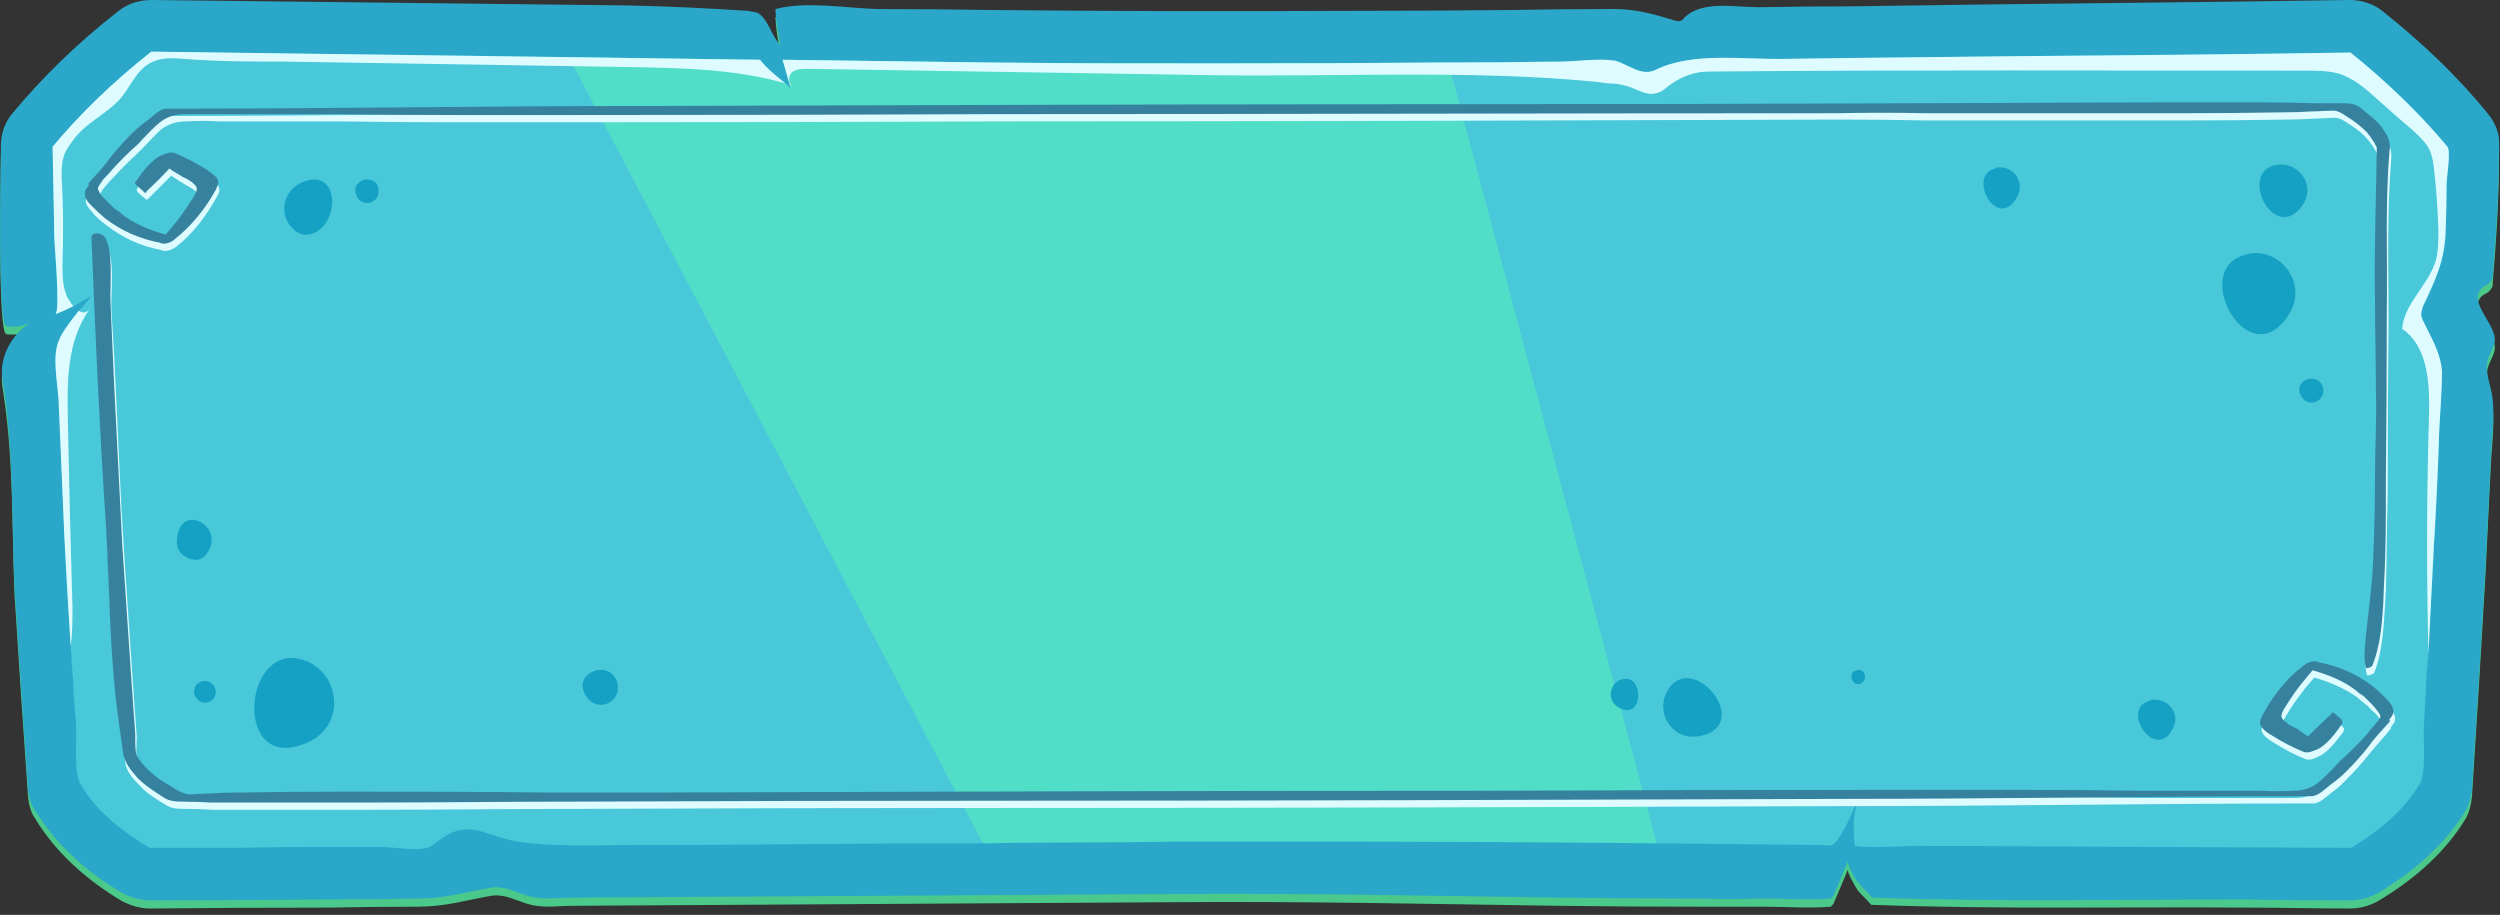 <svg width="276" height="101" viewBox="0 0 276 101" fill="none" xmlns="http://www.w3.org/2000/svg">
<rect x="0" y="0" width="276" height="101" fill="#333333" stroke="none"/>
<path d="M272.9 88C272.8 88.9 272.6 89.7 272.2 90.4C270 94 266.7 97 262.5 99.5C261.6 100 260.5 100.3 259.5 100.3C255.7 100.3 251.9 100.2 248.1 100.2C234.4 100.1 220.6 100.4 206.9 99.9C206.767 99.9 206.667 99.9 206.6 99.9C206.533 99.833 206.467 99.767 206.4 99.7C206 99.2 205.5 98.8 205.1 98.3C204.9 98 203.9 96.3 204 96C203.5 97.3 202.9 98.6 202.4 99.8C202.333 99.867 202.267 99.933 202.2 100C202.2 100.067 202.167 100.1 202.1 100.1C199.6 100.3 197.3 100.1 194.8 100.1C192.333 100.1 189.833 100.1 187.3 100.1C182.167 100.1 177.067 100.067 172 100C158 99.8 144 99.5 130 99.6C107.733 99.733 85.467 99.867 63.2 100C61.9 100 60.5 100.2 59.2 100C57.5 99.8 56 98.6 54.2 98.9C51.3 99.4 49.2 100.1 46.1 100.1C42.833 100.1 39.567 100.133 36.3 100.2C29.7 100.2 23.133 100.233 16.6 100.3C15.5 100.3 14.5 100 13.5 99.5C9.3 97 6.1 94 3.9 90.4C3.4 89.7 3.2 88.9 3.1 88C2.567 80.533 2.067 73.067 1.6 65.6C1.3 58.5 1.5 51.3 0.5 44.3C0.4 43.4 0.2 42.6 0.2 41.8C0.3 39.6 1.6 37.6 3.4 36.5C2.5 36.9 1.6 37 0.7 36.9C-0.3 36.8 0.1 18.6 0.1 17C0.1 15.7 0.5 14.5 1.3 13.5C4.7 9.4 8.6 5.6 13.1 2.1C14.1 1.3 15.4 0.9 16.7 0.9C34.233 1.1 51.767 1.3 69.3 1.5C73.7 1.6 78.1 1.8 82.6 2.1C82.9 2.1 83.3 2.2 83.6 2.3C84.8 2.9 85.2 5 86.2 5.9C85.867 4.567 85.667 3.233 85.6 1.9C89 1 93.4 1.8 96.9 1.8C101.033 1.867 105.133 1.933 109.2 2C122 2.133 134.833 2.167 147.7 2.1C154.233 2.1 160.767 2.067 167.3 2C170.633 1.933 173.933 1.9 177.2 1.9C180.2 1.8 182.1 2.3 185 3.1C185.1 3.2 185.3 3.2 185.5 3.2C185.6 3.2 185.8 3 185.9 2.9C187.9 0.9 191.4 1.7 194.2 1.7C197.6 1.633 201 1.567 204.4 1.5C222.7 1.3 241 1.2 259.4 0.9C260.7 0.9 262 1.3 263 2.1C267.4 5.6 271.4 9.4 274.7 13.5C275.5 14.5 276 15.7 275.9 17C275.9 21.8 275.6 26.4 275.2 31.2C275.2 31.5 275.2 31.7 275 31.9C274.8 32.3 274.4 32.4 274.1 32.6C272.2 34.1 275.8 36.8 275.4 38.7C275.3 39.2 275 39.7 274.8 40.2C274.1 41.8 275.1 43.4 275.2 45C275.4 47 275.1 49.2 275 51.1C274.8 55.233 274.6 59.333 274.4 63.4C273.933 71.6 273.433 79.8 272.9 88Z" fill="#4BC98A"/>
<path d="M272.9 87.2C272.8 88 272.6 88.8 272.2 89.5C270 93.1 266.7 96.1 262.5 98.6C261.6 99.1 260.5 99.4 259.5 99.4C255.7 99.4 251.9 99.4 248.1 99.3C234.4 99.3 220.6 99.6 206.9 99.1C206.767 99.1 206.667 99.067 206.6 99C206.533 98.933 206.467 98.867 206.4 98.8C206 98.3 205.5 97.9 205.1 97.4C204.9 97.2 203.9 95.4 204 95.1C203.5 96.4 202.9 97.7 202.4 98.9C202.333 99.033 202.267 99.1 202.2 99.1C202.2 99.167 202.167 99.2 202.1 99.2C199.6 99.4 197.3 99.2 194.8 99.2C192.333 99.267 189.833 99.267 187.3 99.2C182.167 99.2 177.067 99.167 172 99.1C158 98.9 144 98.6 130 98.7C107.733 98.833 85.467 98.967 63.2 99.1C61.9 99.1 60.5 99.3 59.2 99.1C57.5 98.9 56 97.7 54.2 98C51.3 98.5 49.2 99.2 46.1 99.2C42.833 99.267 39.567 99.3 36.3 99.3C29.7 99.367 23.133 99.4 16.6 99.4C15.5 99.4 14.5 99.1 13.5 98.6C9.3 96.1 6.1 93.1 3.9 89.5C3.4 88.8 3.2 88 3.1 87.2C2.567 79.667 2.067 72.167 1.6 64.7C1.3 57.6 1.5 50.4 0.5 43.4C0.4 42.5 0.2 41.7 0.2 40.9C0.3 38.7 1.6 36.7 3.4 35.6C2.5 36 1.6 36.2 0.7 36C-0.3 35.9 0.1 17.7 0.1 16.1C0.1 14.8 0.5 13.6 1.3 12.6C4.7 8.5 8.6 4.7 13.1 1.2C14.1 0.4 15.4 0 16.7 0C34.233 0.2 51.767 0.4 69.3 0.6C73.7 0.7 78.1 0.9 82.6 1.2C82.9 1.3 83.3 1.3 83.6 1.4C84.8 2 85.2 4.1 86.2 5C85.867 3.667 85.667 2.333 85.6 1C89 0.1 93.4 0.9 96.9 1C101.033 1 105.133 1.033 109.2 1.1C122 1.233 134.833 1.267 147.7 1.2C154.233 1.2 160.767 1.167 167.3 1.1C170.633 1.033 173.933 1 177.2 1C180.2 0.9 182.1 1.4 185 2.3C185.1 2.3 185.3 2.4 185.5 2.3C185.6 2.3 185.8 2.2 185.9 2C187.9 0 191.4 0.8 194.2 0.8C197.6 0.733 201 0.7 204.4 0.7C222.7 0.4 241 0.3 259.4 0C260.7 0 262 0.4 263 1.2C267.4 4.7 271.4 8.5 274.7 12.6C275.5 13.6 276 14.8 275.9 16.1C275.9 20.9 275.6 25.5 275.2 30.3C275.2 30.6 275.2 30.8 275 31C274.8 31.4 274.4 31.5 274.1 31.7C272.2 33.3 275.8 35.9 275.4 37.8C275.3 38.3 275 38.8 274.8 39.3C274.1 40.9 275.1 42.6 275.2 44.2C275.4 46.1 275.1 48.3 275 50.3C274.8 54.367 274.6 58.433 274.4 62.5C273.933 70.7 273.433 78.933 272.9 87.2Z" fill="url(#paint0_linear_550_41)"/>
<path d="M270.1 20.4C270.1 20.533 270.1 20.7 270.1 20.9C270.1 21.967 270.067 23.033 270 24.1C270 24.567 270 25 270 25.4C270 27.6 269.5 29.3 268.8 31C268.5 31.8 268.1 32.6 267.7 33.5C267.633 33.633 267.567 33.733 267.5 33.8C267.4 34.1 267.3 34.4 267.3 34.7C267.3 34.9 267.4 35.2 267.5 35.4C268.4 37.3 269.5 39 269.5 41.1C269.6 43.2 269.4 45.3 269.3 47.3C269.167 51.367 269 55.467 268.8 59.6C268.733 59.733 268.7 59.9 268.7 60.1C268.7 60.967 268.667 61.833 268.6 62.7C268.467 64.767 268.333 66.867 268.2 69C268.133 70.067 268.1 71.133 268.1 72.2C268.033 72.6 268 72.967 268 73.3C268 73.633 267.967 73.933 267.9 74.2C267.833 76.2 267.733 78.167 267.6 80.1C267.5 81.6 267.9 85.4 267.1 86.6C265.5 89.3 263 91.5 259.6 93.6C259.533 93.6 259.467 93.6 259.4 93.6L237 93.5L217.1 93.4H212.9C210.2 93.3 207.4 93.7 204.8 93.4C204.6 92.4 204.6 91.3 204.7 90.2C204.8 89.4 205 88.7 205.2 88C205 88.5 204.7 89.3 204.3 90.1C203.7 91.5 202.9 92.9 202.3 93.3C202.1 93.4 201.9 93.3 201.6 93.3C195.4 93.233 189.167 93.167 182.9 93.1C169.833 92.967 156.767 92.9 143.7 92.9C139.1 92.9 134.533 92.9 130 92.9C126.467 92.967 122.967 93 119.5 93C115.833 93 112.167 93.033 108.5 93.1C101.7 93.1 94.9 93.133 88.1 93.2C81.833 93.267 75.533 93.3 69.2 93.3C65.1 93.3 61 93.5 57 92.9C56.667 92.833 56.367 92.767 56.1 92.7C55 92.4 53.9 92 52.8 91.7C52.2 91.567 51.633 91.533 51.1 91.6C49.8 91.7 48.6 92.7 47.6 93.4C46.6 94.1 43.4 93.5 42.1 93.5C40.1 93.5 38.067 93.5 36 93.5C32.6 93.5 29.2 93.533 25.8 93.6C22.7 93.6 19.6 93.6 16.5 93.6C13 91.5 10.5 89.3 8.9 86.6C8.1 85.3 8.5 81.6 8.4 80.1C8.333 79.233 8.267 78.333 8.2 77.4C8.133 76.8 8.1 76.167 8.1 75.5C8.033 74.7 7.967 73.9 7.9 73.1C7.9 72.5 7.867 71.9 7.8 71.3C7.533 67.233 7.3 63.167 7.1 59.1C7.033 57.433 6.967 55.767 6.9 54.1C6.9 53.367 6.867 52.6 6.8 51.8C6.733 49.533 6.633 47.267 6.5 45C6.5 43 5.8 40.1 6.3 38.2C6.5 37.3 7.1 36.4 7.8 35.5C8.067 35.1 8.367 34.7 8.7 34.3C8.967 34.033 9.233 33.733 9.5 33.4C9.7 33.133 9.9 32.9 10.1 32.7C9.767 32.9 9.4 33.1 9 33.3C8.733 33.5 8.433 33.667 8.1 33.8C7.433 34.133 6.767 34.433 6.1 34.7C6.3 34.6 6.4 33.5 6.3 32.2C6.3 29.9 6 26.8 6 26.3C5.933 22.967 5.9 19.6 5.9 16.2C8.8 12.6 12.4 9.1 16.7 5.7L37 6H40.8L62.8 6.3L69.2 6.4L83.9 6.6C84.7 7.6 85.7 8.4 86.7 9.2C86.9 9.333 87.067 9.5 87.2 9.7C87.2 9.6 87.2 9.5 87.2 9.4C86.933 8.467 86.667 7.533 86.4 6.6L109.1 6.9C113.7 6.9 118.3 7 123.1 7C126.833 7 130.7 7 134.7 7H134.9C143.167 7 151.4 6.967 159.6 6.9H159.9C163.367 6.9 166.8 6.867 170.2 6.8C170.267 6.8 170.3 6.8 170.3 6.8C170.967 6.8 171.633 6.8 172.3 6.8C173.6 6.8 175.3 6.6 176.8 6.6C177.333 6.6 177.833 6.633 178.3 6.7C179.8 7.1 181.2 8.5 182.8 7.7C186.9 5.7 192.5 6.6 197.1 6.5L204.4 6.4C210.533 6.333 216.667 6.267 222.8 6.2C234.8 6.1 247.2 6 259.5 5.8C263.6 9.1 267.2 12.6 270.2 16.2C270.6 16.7 270.1 19.6 270.1 20.4Z" fill="url(#paint1_radial_550_41)"/>
<path style="mix-blend-mode:screen" opacity="0.54" d="M182.9 93.1C169.833 92.967 156.767 92.9 143.7 92.9C139.1 92.9 134.533 92.9 130 92.9C126.467 92.967 122.967 93 119.5 93C115.833 93 112.167 93.033 108.5 93.1L62.8 6.3L69.2 6.4L83.9 6.6C84.7 7.6 85.7 8.4 86.7 9.2C86.9 9.333 87.067 9.5 87.2 9.7C87.2 9.6 87.2 9.5 87.2 9.4C86.933 8.467 86.667 7.533 86.4 6.6L109.1 6.9C113.7 6.9 118.3 7 123.1 7C126.833 7 130.7 7 134.7 7H134.9C143.167 7 151.4 6.967 159.6 6.9H159.9L182.9 93.1Z" fill="url(#paint2_linear_550_41)"/>
<path d="M10 34C7.3 37.6 7.4 42.4 7.5 46.8C7.633 53.533 7.8 60.267 8 67C8 68.5 8 69.9 7.8 71.3C7.533 67.233 7.3 63.167 7.1 59.1C6.9 54.433 6.7 49.733 6.5 45C6.5 43 5.8 40.1 6.3 38.2C6.6 36.9 7.7 35.6 8.7 34.3C9.1 34.6 9.6 34.6 10 34Z" fill="#DEFCFF"/>
<path d="M86.7 9.2C81.1 7.6 75.2 7.5 69.3 7.4C56.633 7.2 44 7 31.4 6.8C27.7 6.8 24.1 6.8 20.3 6.5C19.1 6.4 17.7 6.3 16.5 7C14.9 7.9 14.3 9.9 13 11.2C11.5 12.7 9.5 13.6 8.2 15.3C7.7 16 7.2 16.6 7 17.4C6.8 18.1 6.8 18.8 6.8 19.5C7 22.7 7 25.9 6.9 29.2C6.9 30.4 6.9 31.4 7.3 32.5C7.4 32.8 7.7 33.3 8.1 33.8C7.433 34.133 6.767 34.433 6.1 34.7C6.7 34.4 6 27.1 6 26.3C5.933 22.967 5.867 19.6 5.8 16.2C8.8 12.6 12.4 9.1 16.7 5.7L69.2 6.4L83.9 6.6C84.7 7.6 85.7 8.4 86.7 9.2Z" fill="#DEFCFF"/>
<path d="M270.1 20.4C270.1 22.067 270.067 23.733 270 25.4C269.9 28.8 268.9 30.8 267.5 33.8C267.4 34.1 267.3 34.4 267.3 34.7C267.3 35 267.4 35.2 267.5 35.4C268.4 37.3 269.5 39 269.6 41.1C269.6 43.1 269.4 45.3 269.3 47.3C269.167 51.567 268.967 55.833 268.7 60.1C268.5 64.1 268.3 68.133 268.1 72.2C267.9 64.1 267.9 56.1 268.1 48C268.2 44.3 268.7 38.7 265.2 36.3C265.4 33.5 268.1 31.5 268.9 28.8C269.2 27.7 269.2 26.6 269.2 25.5C269.133 23.167 268.967 20.833 268.7 18.5C268.6 17.8 268.5 17.1 268.2 16.5C267.8 15.7 267.1 15.1 266.5 14.5C265.167 13.367 263.833 12.2 262.5 11C261.2 9.8 259.8 8.6 258.1 8.1C256.9 7.8 255.7 7.8 254.5 7.8C232.6 7.8 210.5 7.7 188.6 7.9C187.2 7.9 185.8 8.4 184.6 9.2C184 9.6 183.5 10.2 182.8 10.3C181.7 10.6 180.7 9.8 179.6 9.5C178.9 9.3 178.2 9.2 177.5 9.2C176.967 9.133 176.433 9.067 175.9 9C162.1 7.7 147.7 8.5 133.8 8.3L89.2 7.6C88.6 7.6 87.9 7.6 87.4 8C87 8.4 87 9.3 87.5 9.5C87.367 9.433 87.267 9.4 87.2 9.4C86.933 8.467 86.667 7.533 86.4 6.6L109.1 6.9C117.3 7 125.6 7 134.7 7C143.033 7 151.333 6.967 159.6 6.9C163.8 6.9 168 6.867 172.2 6.8C174.1 6.8 176.5 6.4 178.3 6.7C179.8 7.1 181.2 8.5 182.8 7.7C186.9 5.7 192.5 6.6 197.1 6.5L204.4 6.4C210.533 6.333 216.667 6.267 222.8 6.2C234.8 6.1 247.2 6 259.5 5.8C263.6 9.1 267.2 12.6 270.2 16.2C270.6 16.7 270.1 19.6 270.1 20.4Z" fill="#DEFCFF"/>
<path d="M263.4 77.7C263 77.3 262.567 76.933 262.1 76.6C260.4 75.2 258.3 74.3 256.1 73.9C256 73.8 255.8 73.8 255.7 73.8C255.2 73.8 254.8 74 254.4 74.3C252.6 75.7 251.1 77.7 250 79.7C249.7 80.2 249.5 80.6 249.9 81.1C250.2 81.5 250.7 81.8 251.2 82.1C252.267 82.767 253.367 83.333 254.5 83.8C255 84 255.6 83.7 256 83.5C257.1 83 258 81.7 258.7 80.8C258.7 80.7 258.8 80.6 258.8 80.5C258.8 80.4 258.7 80.3 258.6 80.2C258.4 80 258.2 79.8 258 79.6C257.933 79.533 257.867 79.467 257.8 79.4C257.7 79.4 257.6 79.5 257.5 79.6C256.7 80.4 255.867 81.233 255 82.1C254.6 81.7 254.1 81.5 253.6 81.2C253.2 81 252.7 80.7 252.3 80.4C252.1 80.2 252 80 252 79.7C252.1 79.5 252.3 79.2 252.4 79C252.9 78.1 253.5 77.3 254.1 76.5C254.5 75.9 255 75.4 255.5 74.8C257.2 75.3 258.9 76 260.4 77.1C260.4 77.2 261 77.6 261.1 77.7C261.367 77.9 261.6 78.133 261.8 78.4C262.1 78.6 262.4 78.9 262.6 79.2C262.7 79.3 263 79.7 263 79.9C263 80.1 262.5 80.7 262.3 80.9C261.967 81.3 261.6 81.7 261.2 82.1C260.467 82.9 259.733 83.667 259 84.4C258.667 84.667 258.333 84.967 258 85.3C257.4 86 256.7 86.7 256 87.3C255.1 87.9 254.3 88.1 253.3 88.1C252.167 88.1 251.033 88.1 249.9 88.1C245.5 88.1 241.067 88.1 236.6 88.1C232.2 88.033 227.767 88 223.3 88C218.9 88 214.467 88 210 88C194.467 88 178.933 88.033 163.4 88.1C132.6 88.1 101.8 88.2 70.9 88.2C67.633 88.267 64.367 88.267 61.1 88.2C53.3 88.2 45.6 88.2 37.9 88.2C34.033 88.2 30.167 88.233 26.3 88.3C25.367 88.3 24.4 88.333 23.4 88.4C22.6 88.4 21.7 88.5 20.9 88.5C20.2 88.4 19.4 87.9 18.8 87.5C18.133 87.1 17.5 86.633 16.9 86.1C16.433 85.7 16 85.267 15.6 84.8C15.533 84.667 15.433 84.533 15.3 84.4C14.9 83.9 15.1 82 15.1 81.4C14.967 79.533 14.833 77.667 14.7 75.8C14.367 70.867 14.033 65.933 13.7 61C13.3 55.1 13.1 49.2 12.8 43.3C12.667 40.233 12.5 37.2 12.3 34.2C12.2 32.5 12.8 28.3 11.6 26.9C11.3 26.5 10.5 26.4 10.3 26.9C10.6 37.5 11.2 48.3 11.8 58.9C12.2 65.8 12.2 72.9 13.2 79.7C13.4 81.1 13.6 82.533 13.8 84C13.9 85.1 14.6 85.9 15.4 86.7C16.2 87.6 17.2 88.2 18.2 88.8C18.9 89.3 19.6 89.3 20.5 89.3C21.433 89.3 22.4 89.333 23.4 89.4C25.333 89.4 27.267 89.4 29.2 89.4C33 89.4 36.833 89.4 40.7 89.4C48.4 89.4 56.1 89.3 63.8 89.3C79.267 89.233 94.767 89.2 110.3 89.2C141.2 89.2 172 89.1 202.9 89C220.4 89 237.9 88.7 255.4 88.7C256.1 88.7 256.9 87.9 257.4 87.5C258.067 87.033 258.667 86.5 259.2 85.9C260.067 85.033 260.867 84.133 261.6 83.2C262.4 82.2 263.2 81.4 263.9 80.5C264 80.4 264 80.3 263.9 80.3C263.967 80.3 264 80.267 264 80.2C264.3 79.9 264.5 79.5 264.4 79.1C264.2 78.5 263.8 78.1 263.4 77.7Z" fill="#DEFCFF"/>
<path d="M263 14.8C262.4 13.9 261.5 13.3 260.8 12.7C260.2 12.2 259.4 12.2 258.5 12.2C257.567 12.2 256.633 12.2 255.7 12.2C253.767 12.133 251.833 12.1 249.9 12.1C246.033 12.1 242.167 12.1 238.3 12.1C230.6 12.1 217.8 12.2 210.2 12.2C194.667 12.267 179.133 12.3 163.6 12.3C132.7 12.3 101.9 12.4 71 12.5C53.5 12.5 36 12.8 18.5 12.8C17.8 12.8 17 13.6 16.5 14C15.833 14.467 15.233 15 14.7 15.6C13.833 16.467 13.033 17.367 12.3 18.3C11.5 19.3 10.7 20.1 10 21C9.9 21.1 9.9 21.2 10 21.2C9.933 21.2 9.9 21.233 9.9 21.3C9.6 21.6 9.4 22 9.5 22.4C9.7 23 10.2 23.4 10.5 23.8C10.9 24.2 11.333 24.567 11.8 24.9C13.6 26.3 15.6 27.2 17.8 27.6C17.9 27.7 18.1 27.7 18.2 27.7C18.7 27.7 19.1 27.5 19.5 27.2C21.3 25.8 22.8 23.8 23.9 21.8C24.2 21.3 24.4 20.9 24 20.4C23.7 19.9 23.2 19.7 22.7 19.4C21.7 18.733 20.6 18.167 19.4 17.7C19 17.5 18.3 17.8 17.9 18C16.8 18.5 15.9 19.8 15.2 20.7C15.2 20.8 15.1 20.9 15.1 21C15.1 21.1 15.2 21.2 15.3 21.3C15.5 21.5 15.733 21.7 16 21.9C16 21.967 16.033 22 16.1 22C16.2 22.1 16.3 22 16.4 21.9C17.2 21.1 18.033 20.267 18.9 19.4C19.4 19.7 19.8 20 20.3 20.3C20.7 20.5 21.2 20.8 21.6 21.1C21.8 21.3 22 21.5 21.9 21.8C21.9 22 21.7 22.3 21.5 22.5C21.033 23.367 20.467 24.2 19.8 25C19.4 25.6 18.9 26.1 18.4 26.7C16.7 26.2 15 25.5 13.5 24.4C13.5 24.3 12.9 23.9 12.8 23.8C12.533 23.6 12.3 23.367 12.1 23.1C11.8 22.9 11.6 22.6 11.4 22.3C11.3 22.2 10.9 21.8 11 21.6C11 21.4 11.4 20.8 11.6 20.6C11.933 20.2 12.3 19.8 12.7 19.4C13.433 18.6 14.2 17.833 15 17.1C15.267 16.833 15.567 16.533 15.9 16.2C16.6 15.5 17.2 14.8 17.9 14.2C18.8 13.6 19.6 13.4 20.6 13.4C21.733 13.333 22.867 13.333 24 13.4C28.4 13.4 32.833 13.4 37.3 13.4C41.767 13.467 46.2 13.5 50.6 13.5C55 13.5 59.433 13.5 63.9 13.5C79.433 13.5 94.967 13.467 110.5 13.4C141.3 13.4 172.2 13.3 203 13.2C206.267 13.2 209.533 13.233 212.8 13.3C220.6 13.3 233.1 13.3 240.9 13.3C244.767 13.3 248.633 13.267 252.5 13.2C253.433 13.2 254.4 13.167 255.4 13.1C256.2 13.1 257.1 13 257.9 13C258.6 13.1 259.3 13.7 259.8 14C260.4 14.4 260.933 14.867 261.4 15.4C261.733 15.8 262.033 16.233 262.3 16.7C262.367 16.833 262.433 16.967 262.5 17.1C262.5 23.7 262.2 28.4 262.3 34C262.3 37.4 262.4 40.7 262.5 44.1C262.5 47.2 262.3 50.2 262.4 53.3C262.4 56.367 262.333 59.467 262.2 62.6C262.1 65.4 261.6 68.1 261.4 70.9C261.3 72.1 261 73.4 261.3 74.5C261.4 74.7 262 74.4 262.1 74.3C263.2 71.6 263.2 68.1 263.4 65.2C263.5 61.7 263.5 58.1 263.6 54.6C263.6 54.267 263.6 53.967 263.6 53.7C263.6 47.567 263.633 41.433 263.7 35.3C263.7 29.4 263.5 23.4 264 17.5C264.1 16.4 263.6 15.6 263 14.8Z" fill="#DEFCFF"/>
<path d="M263.2 76.9C262.8 76.5 262.4 76.133 262 75.8C260.2 74.4 258.1 73.5 255.9 73.1C255.8 73 255.6 73 255.5 73C255.1 73 254.6 73.2 254.3 73.5C252.4 74.9 250.9 76.9 249.8 78.9C249.6 79.4 249.3 79.8 249.7 80.3C250.1 80.8 250.5 81 251 81.3C252.067 81.967 253.167 82.533 254.3 83C254.8 83.2 255.4 82.9 255.9 82.7C256.9 82.2 257.9 80.9 258.5 80C258.6 79.9 258.6 79.8 258.6 79.7C258.6 79.6 258.5 79.5 258.5 79.4C258.233 79.2 258 79 257.8 78.8C257.733 78.733 257.667 78.7 257.6 78.7C257.5 78.6 257.4 78.7 257.4 78.8C256.533 79.6 255.667 80.433 254.8 81.3C254.4 81 253.9 80.7 253.5 80.4C253 80.2 252.5 79.9 252.2 79.6C252 79.4 251.8 79.2 251.9 78.9C251.9 78.7 252.1 78.4 252.2 78.2C252.733 77.333 253.3 76.5 253.9 75.7C254.4 75.1 254.8 74.6 255.3 74C257.1 74.5 258.8 75.2 260.2 76.3C260.2 76.4 260.9 76.8 261 76.9C261.2 77.1 261.433 77.333 261.7 77.6C261.9 77.8 262.2 78.1 262.4 78.4C262.5 78.5 262.8 78.9 262.8 79.1C262.8 79.3 262.3 79.9 262.1 80.1C261.767 80.5 261.433 80.9 261.1 81.3C260.367 82.1 259.6 82.867 258.8 83.6C258.467 83.867 258.167 84.167 257.9 84.5C257.2 85.2 256.6 85.9 255.8 86.5C255 87.1 254.1 87.3 253.1 87.3C252.033 87.367 250.933 87.367 249.8 87.3C245.333 87.3 240.9 87.3 236.5 87.3C232.033 87.233 227.567 87.2 223.1 87.2C218.7 87.2 214.3 87.2 209.9 87.2C194.367 87.2 178.833 87.233 163.3 87.3C132.4 87.3 101.6 87.4 70.8 87.5C67.467 87.5 64.167 87.5 60.9 87.5C53.2 87.4 45.5 87.4 37.7 87.4C33.833 87.4 29.967 87.433 26.1 87.5C25.167 87.5 24.2 87.533 23.2 87.6C22.4 87.6 21.6 87.7 20.8 87.7C20.1 87.6 19.3 87.1 18.7 86.7C17.967 86.3 17.3 85.833 16.7 85.3C16.233 84.9 15.833 84.467 15.5 84C15.367 83.867 15.267 83.733 15.2 83.6C14.8 83.1 15 81.2 14.9 80.6C14.767 78.733 14.633 76.867 14.5 75C14.167 70.067 13.833 65.133 13.5 60.2C13.2 54.3 12.9 48.4 12.6 42.5C12.467 39.433 12.333 36.4 12.2 33.4C12.1 31.7 12.6 27.5 11.5 26.1C11.1 25.7 10.3 25.6 10.1 26.1C10.5 36.7 11 47.5 11.7 58.1C12.1 65 12.1 72.1 13 78.9C13.2 80.3 13.4 81.733 13.6 83.2C13.8 84.3 14.5 85.1 15.2 85.9C16.1 86.8 17.1 87.4 18 88C18.7 88.5 19.5 88.5 20.3 88.5C21.3 88.5 22.267 88.533 23.2 88.6C25.133 88.6 27.067 88.6 29 88.6C32.867 88.6 36.733 88.6 40.6 88.6C48.2 88.6 55.9 88.5 63.6 88.5C79.133 88.433 94.667 88.4 110.2 88.4C141 88.4 171.9 88.3 202.7 88.2C220.2 88.2 237.7 87.9 255.2 87.9C255.9 87.9 256.7 87.1 257.2 86.7C257.867 86.233 258.5 85.7 259.1 85.1C259.967 84.233 260.767 83.333 261.5 82.4C262.2 81.4 263 80.6 263.8 79.7C263.9 79.6 263.8 79.5 263.8 79.5C263.8 79.5 263.8 79.467 263.8 79.4C264.1 79.1 264.3 78.7 264.2 78.3C264.1 77.8 263.6 77.3 263.2 76.9Z" fill="#36829E"/>
<path d="M262.9 14C262.2 13.1 261.4 12.6 260.6 11.9C260 11.4 259.2 11.4 258.4 11.4C257.4 11.4 256.433 11.4 255.5 11.4C253.567 11.333 251.633 11.3 249.7 11.3C245.833 11.3 241.967 11.3 238.1 11.3C230.5 11.3 217.7 11.4 210 11.4C194.467 11.467 178.933 11.5 163.4 11.5C132.6 11.5 101.7 11.6 70.9 11.7C53.3 11.7 35.9 12 18.3 12C17.7 12 16.9 12.8 16.4 13.2C15.733 13.667 15.1 14.2 14.5 14.8C13.633 15.667 12.833 16.567 12.1 17.5C11.4 18.5 10.6 19.3 9.8 20.2C9.7 20.3 9.8 20.4 9.8 20.4C9.8 20.4 9.8 20.433 9.8 20.5C9.5 20.8 9.3 21.2 9.4 21.6C9.5 22.2 10 22.6 10.4 23C10.8 23.4 11.2 23.767 11.6 24.1C13.4 25.5 15.5 26.4 17.7 26.8C17.8 26.9 18 26.9 18.1 26.9C18.5 26.9 19 26.7 19.3 26.4C21.1 25 22.7 23 23.8 21C24 20.5 24.3 20.1 23.9 19.6C23.5 19.2 23.1 18.9 22.6 18.6C21.533 17.933 20.433 17.367 19.3 16.9C18.8 16.7 18.2 17 17.7 17.2C16.7 17.7 15.7 19 15.1 19.9C15 20 14.9 20.1 14.9 20.2C14.9 20.3 15 20.4 15.1 20.5C15.367 20.7 15.6 20.9 15.8 21.1C15.867 21.167 15.933 21.233 16 21.3C16.1 21.3 16.2 21.2 16.2 21.1C17.067 20.3 17.9 19.467 18.7 18.6C19.2 19 19.7 19.2 20.1 19.5C20.6 19.7 21.1 20 21.4 20.3C21.6 20.5 21.8 20.7 21.7 21C21.7 21.2 21.5 21.5 21.4 21.7C20.8 22.6 20.3 23.4 19.7 24.2C19.2 24.8 18.8 25.3 18.3 25.9C16.5 25.4 14.8 24.7 13.4 23.6C13.4 23.5 12.7 23.1 12.6 23C12.4 22.8 12.167 22.567 11.9 22.3C11.7 22.1 11.4 21.8 11.2 21.6C11.1 21.4 10.8 21 10.8 20.8C10.8 20.6 11.3 20 11.4 19.8C11.8 19.4 12.167 19 12.5 18.6C13.233 17.8 14 17.033 14.8 16.3C15.133 16.033 15.433 15.733 15.7 15.4C16.4 14.7 17 14 17.8 13.4C18.6 12.8 19.5 12.6 20.5 12.6C21.567 12.6 22.667 12.6 23.8 12.6C28.267 12.6 32.7 12.6 37.1 12.6C41.567 12.667 46.033 12.7 50.5 12.7C54.9 12.7 59.3 12.7 63.7 12.7C79.233 12.7 94.767 12.667 110.3 12.6C141.1 12.6 172 12.5 202.8 12.5C206.133 12.433 209.433 12.433 212.7 12.5C220.4 12.5 233 12.5 240.7 12.5C244.567 12.5 248.433 12.467 252.3 12.4C253.3 12.4 254.267 12.367 255.2 12.3C256 12.3 257 12.2 257.7 12.2C258.4 12.3 259.1 12.9 259.6 13.2C260.2 13.6 260.767 14.067 261.3 14.6C261.633 15 261.933 15.433 262.2 15.9C262.267 16.033 262.333 16.167 262.4 16.3C262.3 22.9 262.1 27.6 262.2 33.2C262.2 36.6 262.3 39.9 262.3 43.3C262.4 46.4 262.2 49.4 262.2 52.5C262.2 55.567 262.133 58.667 262 61.8C261.9 64.6 261.5 67.3 261.2 70.1C261.1 71.3 260.9 72.6 261.2 73.7C261.2 73.9 261.9 73.6 261.9 73.5C263 70.8 263.1 67.3 263.2 64.4C263.4 60.9 263.4 57.4 263.4 53.8C263.4 53.467 263.4 53.167 263.4 52.9C263.467 46.767 263.5 40.667 263.5 34.6C263.6 28.6 263.3 22.6 263.8 16.7C264 15.6 263.5 14.8 262.9 14Z" fill="#36829E"/>
<path d="M248.3 28C251.9 27.4 254.8 31.4 252.7 34.7C248.2 41.8 241.6 29.5 248 28.1C248.067 28.1 248.167 28.067 248.3 28Z" fill="url(#paint3_radial_550_41)"/>
<path d="M251.3 18.2C253.8 17.8 255.6 20.4 254.3 22.5C251.3 27.2 247 19.2 251.2 18.2C251.2 18.2 251.233 18.2 251.3 18.2Z" fill="url(#paint4_radial_550_41)"/>
<path d="M33.9 73C37.7 74.7 38 80.1 34.1 81.9C25.6 85.9 26.7 70.5 33.6 72.9C33.667 72.967 33.767 73 33.9 73Z" fill="url(#paint5_radial_550_41)"/>
<path d="M220.4 18.5C222.3 18.2 223.7 20.2 222.6 21.9C220.4 25.5 217.1 19.3 220.3 18.6C220.3 18.6 220.333 18.567 220.4 18.5Z" fill="url(#paint6_radial_550_41)"/>
<path d="M237.4 77.3C239.2 76.9 240.8 78.7 239.9 80.4C238 84.2 234.1 78.4 237.2 77.4C237.267 77.333 237.333 77.3 237.4 77.3Z" fill="url(#paint7_radial_550_41)"/>
<path d="M20.2 57.8C21.4 56.6 23.8 58.2 23.3 60.1C23 61.3 22.2 62.1 21 61.7C19.5 61.2 19.3 60 19.7 58.7C19.833 58.3 20 58 20.2 57.8Z" fill="url(#paint8_radial_550_41)"/>
<path d="M64.6 74.8C65.5 73.6 67.8 73.5 68.2 75.6C68.5 77.5 66.1 78.7 64.8 77C64.2 76.2 64.2 75.4 64.6 74.8Z" fill="url(#paint9_radial_550_41)"/>
<path d="M39.6 20.2C40.3 19.5 41.8 19.7 41.8 21.1C41.8 22.5 40 22.9 39.4 21.7C39.1 21 39.2 20.5 39.6 20.2Z" fill="url(#paint10_radial_550_41)"/>
<path d="M21.6 75.7C22.1 75 23.5 74.9 23.8 76.2C24 77.4 22.5 78.1 21.7 77.1C21.3 76.6 21.4 76.1 21.6 75.7Z" fill="url(#paint11_radial_550_41)"/>
<path d="M254.1 42.3C254.7 41.5 256.3 41.6 256.5 43C256.6 44.4 254.8 45 254.1 43.8C253.7 43.2 253.8 42.6 254.1 42.3Z" fill="url(#paint12_radial_550_41)"/>
<path d="M184.2 76.1C182.6 78.5 184.5 81.7 187.4 81.3C193.7 80.4 187.3 72 184.3 75.9C184.233 75.967 184.2 76.033 184.2 76.1Z" fill="url(#paint13_radial_550_41)"/>
<path d="M33.4 20.1C37.8 18.3 37.5 25.5 34 25.9C33.4 26 32.8 25.7 32.4 25.3C30.7 23.8 31.2 21 33.4 20.1Z" fill="url(#paint14_radial_550_41)"/>
<path d="M205.5 74C204.9 73.8 204.1 74.3 204.5 75.1C204.8 75.8 205.8 75.6 205.9 74.8C205.9 74.4 205.7 74.1 205.5 74Z" fill="url(#paint15_radial_550_41)"/>
<path d="M179 75C177.6 75.5 177.4 77.4 178.7 78.1C181.5 79.7 181.5 74.3 179.1 75C179.033 75 179 75 179 75Z" fill="url(#paint16_radial_550_41)"/>
<defs>
<linearGradient id="paint0_linear_550_41" x1="-16590.1" y1="3065.3" x2="-16022.8" y2="53439.5" gradientUnits="userSpaceOnUse">
<stop stop-color="#2AA7C9"/>
<stop offset="0.49" stop-color="#1D6A9E"/>
<stop offset="1" stop-color="#18BA68"/>
</linearGradient>
<radialGradient id="paint1_radial_550_41" cx="0" cy="0" r="1" gradientUnits="userSpaceOnUse" gradientTransform="translate(9550.18 17028.2) scale(113635 37829.9)">
<stop stop-color="#74F2EC"/>
<stop offset="1" stop-color="#1496C2"/>
</radialGradient>
<linearGradient id="paint2_linear_550_41" x1="8348.34" y1="14781.5" x2="26606.3" y2="31204.7" gradientUnits="userSpaceOnUse">
<stop stop-color="#59F0B9"/>
<stop offset="1"/>
</linearGradient>
<radialGradient id="paint3_radial_550_41" cx="0" cy="0" r="1" gradientUnits="userSpaceOnUse" gradientTransform="translate(1999.4 -570.483) rotate(-32.391) scale(55.574 61.68)">
<stop stop-color="#91F2F2"/>
<stop offset="1" stop-color="#14A1C4"/>
</radialGradient>
<radialGradient id="paint4_radial_550_41" cx="0" cy="0" r="1" gradientUnits="userSpaceOnUse" gradientTransform="translate(1397.26 -423.639) rotate(-32.388) scale(23.99 26.375)">
<stop stop-color="#91F2F2"/>
<stop offset="1" stop-color="#14A1C4"/>
</radialGradient>
<radialGradient id="paint5_radial_550_41" cx="0" cy="0" r="1" gradientUnits="userSpaceOnUse" gradientTransform="translate(370.344 897.502) scale(67.623 76.095)">
<stop stop-color="#91F2F2"/>
<stop offset="1" stop-color="#14A1C4"/>
</radialGradient>
<radialGradient id="paint6_radial_550_41" cx="0" cy="0" r="1" gradientUnits="userSpaceOnUse" gradientTransform="translate(1007.43 -261.644) rotate(-32.394) scale(13.942 15.775)">
<stop stop-color="#91F2F2"/>
<stop offset="1" stop-color="#14A1C4"/>
</radialGradient>
<radialGradient id="paint7_radial_550_41" cx="0" cy="0" r="1" gradientUnits="userSpaceOnUse" gradientTransform="translate(1163.76 -149.111) rotate(-37.731) scale(14.238 15.334)">
<stop stop-color="#91F2F2"/>
<stop offset="1" stop-color="#14A1C4"/>
</radialGradient>
<radialGradient id="paint8_radial_550_41" cx="0" cy="0" r="1" gradientUnits="userSpaceOnUse" gradientTransform="translate(132.304 345.054) scale(11.98 13.76)">
<stop stop-color="#91F2F2"/>
<stop offset="1" stop-color="#14A1C4"/>
</radialGradient>
<radialGradient id="paint9_radial_550_41" cx="0" cy="0" r="1" gradientUnits="userSpaceOnUse" gradientTransform="translate(303.032 394.706) scale(11.507 11.394)">
<stop stop-color="#91F2F2"/>
<stop offset="1" stop-color="#14A1C4"/>
</radialGradient>
<radialGradient id="paint10_radial_550_41" cx="0" cy="0" r="1" gradientUnits="userSpaceOnUse" gradientTransform="translate(126.489 147.478) rotate(11.401) scale(5.092 5.148)">
<stop stop-color="#91F2F2"/>
<stop offset="1" stop-color="#14A1C4"/>
</radialGradient>
<radialGradient id="paint11_radial_550_41" cx="0" cy="0" r="1" gradientUnits="userSpaceOnUse" gradientTransform="translate(90.327 274.243) scale(4.327 4.313)">
<stop stop-color="#91F2F2"/>
<stop offset="1" stop-color="#14A1C4"/>
</radialGradient>
<radialGradient id="paint12_radial_550_41" cx="0" cy="0" r="1" gradientUnits="userSpaceOnUse" gradientTransform="translate(784.619 247.061) rotate(5.33) scale(5.399 5.355)">
<stop stop-color="#91F2F2"/>
<stop offset="1" stop-color="#14A1C4"/>
</radialGradient>
<radialGradient id="paint13_radial_550_41" cx="0" cy="0" r="1" gradientUnits="userSpaceOnUse" gradientTransform="translate(-997.194 176.746) rotate(146.69) scale(33.773 33.778)">
<stop stop-color="#91F2F2"/>
<stop offset="1" stop-color="#14A1C4"/>
</radialGradient>
<radialGradient id="paint14_radial_550_41" cx="0" cy="0" r="1" gradientUnits="userSpaceOnUse" gradientTransform="translate(199.922 312.451) rotate(11.404) scale(24.512 28.356)">
<stop stop-color="#91F2F2"/>
<stop offset="1" stop-color="#14A1C4"/>
</radialGradient>
<radialGradient id="paint15_radial_550_41" cx="0" cy="0" r="1" gradientUnits="userSpaceOnUse" gradientTransform="translate(-78.126 110.783) rotate(146.706) scale(1.755 1.83)">
<stop stop-color="#91F2F2"/>
<stop offset="1" stop-color="#14A1C4"/>
</radialGradient>
<radialGradient id="paint16_radial_550_41" cx="0" cy="0" r="1" gradientUnits="userSpaceOnUse" gradientTransform="translate(-312.768 -251.497) rotate(-175.583) scale(8.05 9.212)">
<stop stop-color="#91F2F2"/>
<stop offset="1" stop-color="#14A1C4"/>
</radialGradient>
</defs>
</svg>
